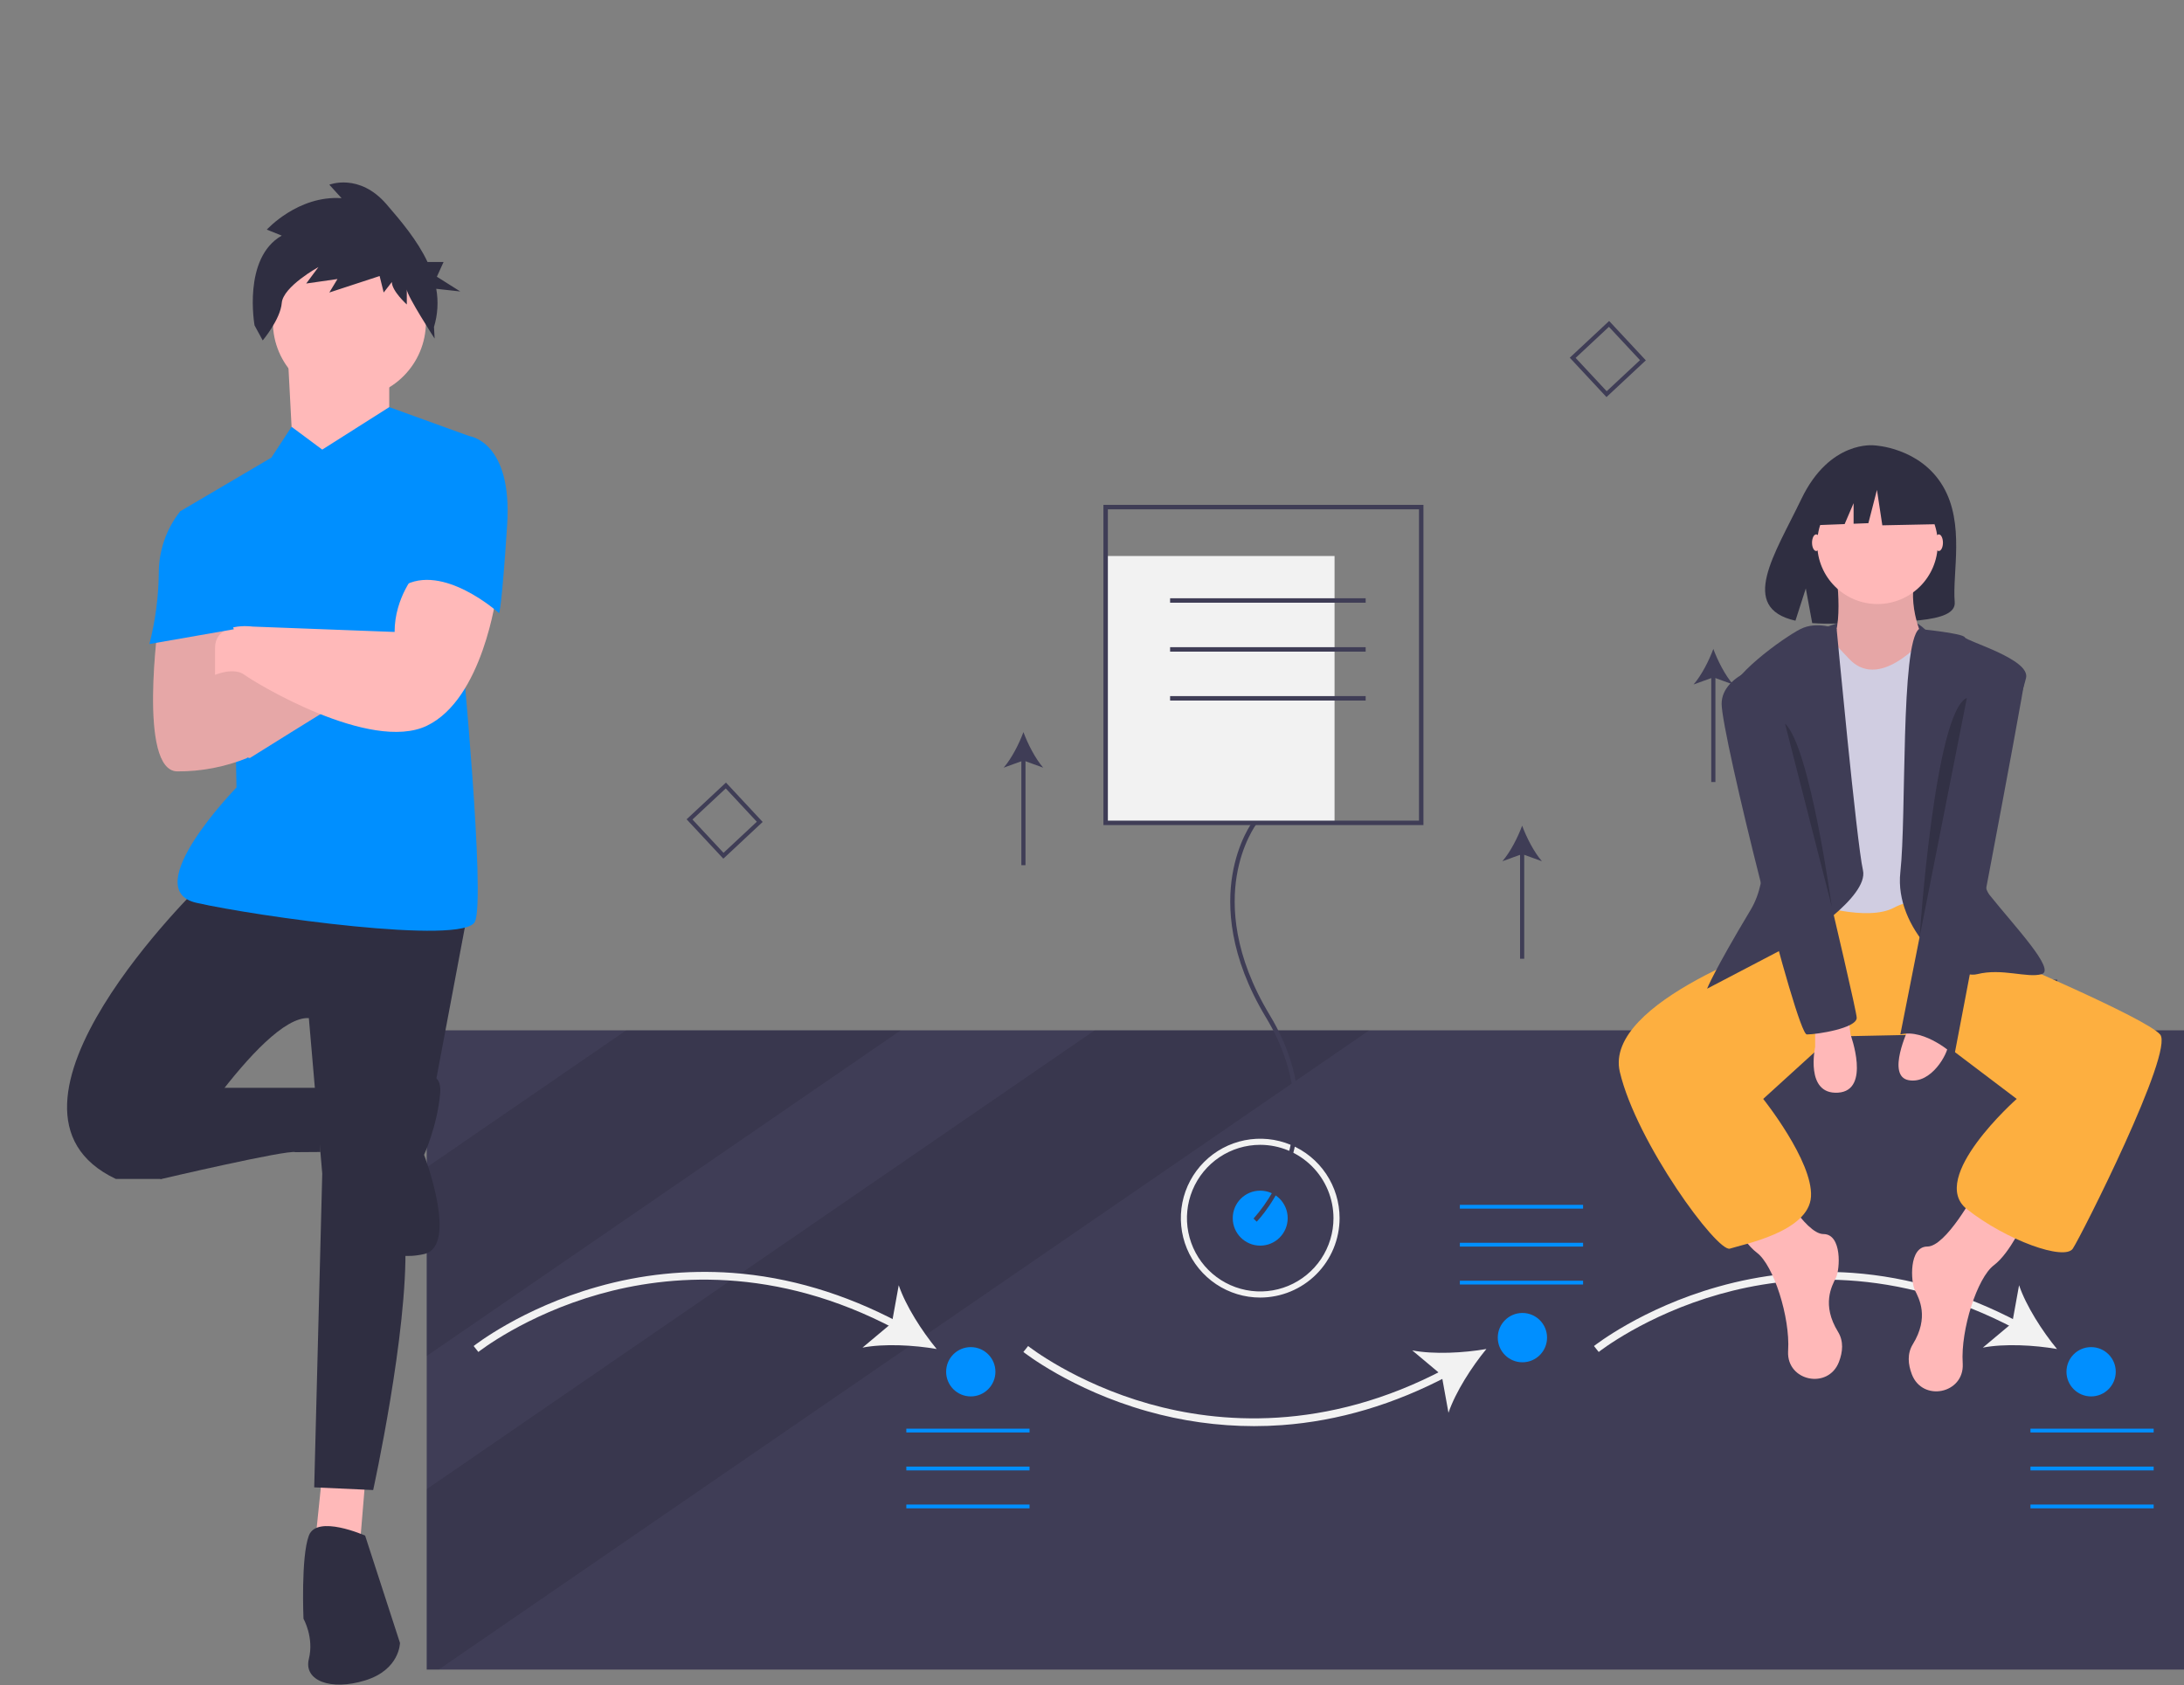 <svg width="600" height="463" viewBox="0 0 600 463" fill="none" xmlns="http://www.w3.org/2000/svg">
<rect x="0" y="0" width="600" height="463" fill="#808080" stroke="none"/>
<g clip-path="url(#clip0)">
<path d="M600 283.087H117.231V458.72H600V283.087Z" fill="#3F3D56"/>
<path opacity="0.1" d="M247.461 283.087L117.231 372.552V320.741L172.042 283.087H247.461Z" fill="black"/>
<path opacity="0.1" d="M376.162 283.087L254.352 366.77L249.99 369.769L120.508 458.72H117.231V409.154L200.666 351.842L203.458 349.923L300.748 283.087H376.162Z" fill="black"/>
<path d="M131.421 371.458L130.122 369.828C130.251 369.725 143.273 359.448 164.073 353.57C176.122 350.134 188.678 348.834 201.175 349.729C216.673 350.857 232.084 355.434 246.977 363.334L246.002 365.177C212.867 347.601 183.467 350.255 164.639 355.576C144.239 361.342 131.547 371.357 131.421 371.458Z" fill="#F2F2F2"/>
<path d="M257.323 370.643C251.105 369.568 242.877 369.118 236.95 370.263L245.026 363.493L246.904 353.121C248.845 358.84 253.31 365.771 257.323 370.643Z" fill="#F2F2F2"/>
<path d="M344.531 391.836C334.578 391.825 324.675 390.438 315.101 387.716C294.301 381.838 281.279 371.561 281.15 371.458L282.449 369.828C282.576 369.929 295.331 379.98 315.752 385.734C334.563 391.034 363.932 393.666 397.03 376.11L398.005 377.952C383.111 385.852 367.701 390.429 352.203 391.557C349.649 391.744 347.091 391.837 344.531 391.836Z" fill="#F2F2F2"/>
<path d="M408.351 370.643C404.339 375.517 399.874 382.447 397.933 388.167L396.054 377.794L387.979 371.025C393.906 372.17 402.134 371.72 408.351 370.643Z" fill="#F2F2F2"/>
<path d="M439.206 371.458L437.906 369.828C438.035 369.725 451.058 359.448 471.858 353.57C483.907 350.135 496.463 348.835 508.96 349.728C524.458 350.857 539.868 355.434 554.762 363.334L553.787 365.177C520.653 347.601 491.252 350.254 472.424 355.576C452.024 361.342 439.332 371.357 439.206 371.458Z" fill="#F2F2F2"/>
<path d="M565.107 370.643C558.89 369.568 550.662 369.118 544.735 370.263L552.811 363.493L554.689 353.121C556.63 358.84 561.094 365.771 565.107 370.643Z" fill="#F2F2F2"/>
<path d="M434.911 331.035H401.06V332.077H434.911V331.035Z" fill="#008FFF"/>
<path d="M434.911 341.458H401.06V342.5H434.911V341.458Z" fill="#008FFF"/>
<path d="M434.911 351.881H401.06V352.923H434.911V351.881Z" fill="#008FFF"/>
<path d="M282.841 392.532H248.99V393.573H282.841V392.532Z" fill="#008FFF"/>
<path d="M282.841 402.955H248.99V403.996H282.841V402.955Z" fill="#008FFF"/>
<path d="M282.841 413.378H248.99V414.42H282.841V413.378Z" fill="#008FFF"/>
<path d="M591.667 392.532H557.816V393.573H591.667V392.532Z" fill="#008FFF"/>
<path d="M591.667 402.955H557.816V403.996H591.667V402.955Z" fill="#008FFF"/>
<path d="M591.667 413.378H557.816V414.42H591.667V413.378Z" fill="#008FFF"/>
<path d="M266.697 383.672C270.436 383.672 273.467 380.639 273.467 376.897C273.467 373.155 270.436 370.122 266.697 370.122C262.958 370.122 259.927 373.155 259.927 376.897C259.927 380.639 262.958 383.672 266.697 383.672Z" fill="#008FFF"/>
<path d="M418.246 374.291C421.985 374.291 425.016 371.258 425.016 367.516C425.016 363.774 421.985 360.741 418.246 360.741C414.506 360.741 411.475 363.774 411.475 367.516C411.475 371.258 414.506 374.291 418.246 374.291Z" fill="#008FFF"/>
<path d="M574.481 383.672C578.221 383.672 581.252 380.639 581.252 376.897C581.252 373.155 578.221 370.122 574.481 370.122C570.742 370.122 567.711 373.155 567.711 376.897C567.711 380.639 570.742 383.672 574.481 383.672Z" fill="#008FFF"/>
<path d="M198.714 235.926L188.63 225.107L199.442 215.015L209.526 225.834L198.714 235.926ZM190.238 225.163L198.77 234.317L207.918 225.778L199.386 216.624L190.238 225.163Z" fill="#3F3D56"/>
<path d="M441.34 109.099L431.256 98.279L442.068 88.188L452.152 99.007L441.34 109.099ZM432.864 98.335L441.396 107.49L450.544 98.951L442.012 89.797L432.864 98.335Z" fill="#3F3D56"/>
<path d="M565.176 283.965H550.392V269.17H565.176V283.965ZM551.529 282.827H564.039V270.308H551.529L551.529 282.827Z" fill="#3F3D56"/>
<path d="M346.213 342.242C350.382 342.242 353.761 338.86 353.761 334.688C353.761 330.517 350.382 327.135 346.213 327.135C342.044 327.135 338.665 330.517 338.665 334.688C338.665 338.86 342.044 342.242 346.213 342.242Z" fill="#008FFF"/>
<path d="M346.213 356.509C341.9 356.509 337.685 355.229 334.099 352.831C330.513 350.434 327.718 347.026 326.068 343.039C324.417 339.052 323.986 334.664 324.827 330.431C325.668 326.199 327.745 322.31 330.795 319.259C333.844 316.207 337.729 314.129 341.959 313.287C346.189 312.445 350.573 312.877 354.557 314.529C358.542 316.18 361.947 318.977 364.343 322.565C366.739 326.154 368.018 330.373 368.018 334.688C368.012 340.474 365.712 346.02 361.624 350.111C357.536 354.201 351.994 356.502 346.213 356.509ZM346.213 314.546C342.232 314.546 338.341 315.728 335.031 317.941C331.721 320.154 329.141 323.3 327.617 326.98C326.094 330.661 325.695 334.711 326.472 338.618C327.249 342.525 329.166 346.114 331.981 348.931C334.795 351.748 338.382 353.666 342.286 354.443C346.191 355.221 350.238 354.822 353.916 353.297C357.593 351.773 360.737 349.191 362.949 345.879C365.16 342.566 366.341 338.672 366.341 334.688C366.335 329.348 364.212 324.228 360.439 320.452C356.665 316.676 351.549 314.552 346.213 314.546Z" fill="#F2F2F2"/>
<path d="M366.635 152.766H303.75V226.082H366.635V152.766Z" fill="#F2F2F2"/>
<path d="M345.255 335.658L344.381 334.805C348.4 330.245 351.446 324.912 353.333 319.133C356.303 310.186 357.755 296.057 347.797 279.552C337.608 262.665 337.15 248.949 338.559 240.417C340.092 231.132 344.005 225.928 344.171 225.711L345.141 226.453C345.102 226.504 341.223 231.681 339.752 240.688C338.393 249.004 338.867 262.388 348.842 278.92C359.054 295.847 357.541 310.369 354.474 319.57C351.151 329.539 345.494 335.413 345.255 335.658Z" fill="#3F3D56"/>
<path d="M391.056 226.693H303.14V138.714H391.056V226.693ZM304.361 225.471H389.835V139.936H304.361V225.471Z" fill="#3F3D56"/>
<path d="M375.182 164.375H321.456V165.597H375.182V164.375Z" fill="#3F3D56"/>
<path d="M375.182 177.816H321.456V179.038H375.182V177.816Z" fill="#3F3D56"/>
<path d="M375.182 191.257H321.456V192.479H375.182V191.257Z" fill="#3F3D56"/>
<path d="M88.53 404.971L86.322 426.337L98.837 424.863L100.31 407.181L88.53 404.971Z" fill="#FFB9B9"/>
<path d="M55.4 242.886C55.4 242.886 -8.651 304.773 31.841 323.928H44.357C44.357 323.928 71.597 278.987 84.849 279.723L88.53 322.455L86.322 408.655L102.518 409.392C102.518 409.392 112.089 365.923 111.353 341.611L128.286 251.727L55.4 242.886Z" fill="#2F2E41"/>
<path d="M35.522 320.981L44.357 323.928C44.357 323.928 78.959 315.824 81.168 316.561L88.018 316.514L87.794 298.879H58.345L35.522 320.981Z" fill="#2F2E41"/>
<path d="M100.31 421.916C100.31 421.916 87.058 416.022 84.849 421.916C82.64 427.81 83.377 444.756 83.377 444.756C83.377 444.756 86.322 449.913 84.849 455.807C83.377 461.701 90.739 464.648 100.31 461.701C109.881 458.754 109.881 451.387 109.881 451.387L100.31 421.916Z" fill="#2F2E41"/>
<path d="M111.353 297.405C111.353 297.405 121.66 291.511 120.924 300.352C120.188 309.193 116.507 317.298 116.507 317.298C116.507 317.298 126.078 342.347 116.507 344.557C106.936 346.768 99.574 341.61 99.574 337.927C99.574 334.243 111.353 297.405 111.353 297.405Z" fill="#2F2E41"/>
<path d="M78.959 95.535L80.432 123.532L92.948 134.583L106.936 114.691V94.799L78.959 95.535Z" fill="#FFB9B9"/>
<path d="M88.53 123.532L80.102 117.265L74.542 125.742L49.51 140.477L64.235 178.788L64.971 216.363C64.971 216.363 37.731 244.359 53.928 248.043C70.125 251.727 127.55 259.831 130.495 253.2C133.44 246.569 126.814 178.051 126.814 178.051L129.023 119.848L106.936 111.857L88.53 123.532Z" fill="#008FFF"/>
<path d="M43.62 170.194C43.62 170.194 37.731 211.942 48.774 211.942C55.333 211.964 61.833 210.713 67.916 208.258L59.081 185.419L62.762 169.947L43.62 170.194Z" fill="#FFB9B9"/>
<path d="M60.554 206.785L68.652 208.259C68.652 208.259 92.211 193.523 93.684 192.787C95.156 192.05 70.125 179.525 70.125 179.525L53.191 186.156L60.554 206.785Z" fill="#FFB9B9"/>
<path opacity="0.1" d="M70.125 179.525L59.493 183.688L62.762 169.947L43.62 170.194C43.62 170.194 37.731 211.942 48.774 211.942C55.333 211.964 61.833 210.713 67.916 208.258L67.86 208.114L68.652 208.258C68.652 208.258 92.211 193.523 93.684 192.787C95.156 192.05 70.125 179.525 70.125 179.525Z" fill="black"/>
<path d="M95.991 109.505C107.602 109.505 117.014 100.086 117.014 88.467C117.014 76.848 107.602 67.429 95.991 67.429C84.381 67.429 74.969 76.848 74.969 88.467C74.969 100.086 84.381 109.505 95.991 109.505Z" fill="#FFB9B9"/>
<path d="M77.405 64.733L73.297 63.088C73.297 63.088 81.886 53.626 93.835 54.448L90.474 50.746C90.474 50.746 98.689 47.455 106.157 56.094C110.083 60.636 114.625 65.974 117.457 71.987H121.856L120.02 76.033L126.446 80.078L119.85 79.351C120.475 82.844 120.261 86.435 119.227 89.829L119.403 93.026C119.403 93.026 111.758 81.189 111.758 79.543V83.657C111.758 83.657 107.651 79.955 107.651 77.487L105.41 80.366L104.29 75.841L90.474 80.366L92.715 76.664L84.126 77.898L87.487 73.373C87.487 73.373 77.778 78.721 77.405 83.246C77.031 87.772 72.177 93.531 72.177 93.531L69.937 89.417C69.937 89.417 66.576 70.904 77.405 64.733Z" fill="#2F2E41"/>
<path d="M114.298 157.422C114.298 157.422 108.408 164.053 108.408 173.631L69.388 172.157C69.388 172.157 59.081 170.684 59.081 178.051V185.419C59.081 185.419 64.235 183.209 67.18 185.419C70.125 187.629 101.782 206.785 117.243 199.417C132.704 192.05 136.385 163.316 136.385 163.316C136.385 163.316 122.397 151.528 114.298 157.422Z" fill="#FFB9B9"/>
<path d="M123.133 120.585L129.023 119.848C129.023 119.848 140.802 121.322 139.33 144.161C137.857 167 137.121 168.474 137.121 168.474C137.121 168.474 121.66 154.476 110.617 161.106L123.133 120.585Z" fill="#008FFF"/>
<path d="M52.455 140.477H49.51C45.695 145.3 43.62 151.271 43.62 157.422C43.553 164.011 42.688 170.566 41.044 176.946L64.235 172.894L52.455 140.477Z" fill="#008FFF"/>
<path d="M418.744 233.754H417.602V263.421H418.744V233.754Z" fill="#3F3D56"/>
<path d="M418.173 226.858C419.376 230.103 421.429 234.129 423.603 236.624L418.173 234.659L412.744 236.624C414.918 234.129 416.971 230.103 418.173 226.858Z" fill="#3F3D56"/>
<path d="M281.732 208.046H280.59V237.713H281.732V208.046Z" fill="#3F3D56"/>
<path d="M281.161 201.15C282.364 204.395 284.417 208.42 286.591 210.916L281.161 208.951L275.732 210.916C277.906 208.42 279.959 204.395 281.161 201.15Z" fill="#3F3D56"/>
<path d="M471.265 185.194H470.124V214.861H471.265V185.194Z" fill="#3F3D56"/>
<path d="M470.695 178.298C471.898 181.543 473.95 185.569 476.125 188.064L470.695 186.099L465.266 188.064C467.44 185.569 469.493 181.543 470.695 178.298Z" fill="#3F3D56"/>
<path d="M501.237 172.531C501.237 172.531 520.076 164.316 528.925 172.994C537.773 181.671 505.233 178.815 501.237 172.531Z" fill="#3F3D56"/>
<path d="M533.767 133.571C527.436 122.866 514.911 122.367 514.911 122.367C514.911 122.367 502.705 120.805 494.876 137.109C487.578 152.306 477.506 166.979 493.254 170.536L496.099 161.676L497.861 171.196C500.103 171.357 502.352 171.395 504.599 171.311C521.464 170.766 537.525 171.47 537.008 165.414C536.321 157.363 539.859 143.872 533.767 133.571Z" fill="#2F2E41"/>
<path d="M542.626 327.637C542.626 327.637 534.634 342.49 529.496 342.49C524.358 342.49 524.929 352.202 526.07 354.488C527.212 356.773 530.067 361.914 525.499 369.341C523.904 371.935 524.19 374.878 525.236 377.609C528.17 385.262 539.579 382.943 539.215 374.755C539.211 374.665 539.206 374.574 539.201 374.483C538.63 365.342 543.197 351.06 547.764 347.632C552.331 344.204 556.327 335.064 556.327 335.064L542.626 327.637Z" fill="#FFB8B8"/>
<path d="M487.821 324.209C487.821 324.209 495.813 339.063 500.951 339.063C506.089 339.063 505.519 348.775 504.377 351.06C503.235 353.345 500.381 358.487 504.948 365.913C506.543 368.508 506.258 371.45 505.211 374.182C502.278 381.834 490.868 379.516 491.232 371.328C491.236 371.237 491.241 371.146 491.246 371.055C491.817 361.914 487.25 347.632 482.683 344.204C478.116 340.776 474.12 331.636 474.12 331.636L487.821 324.209Z" fill="#FFB8B8"/>
<path d="M494.101 251.084L490.675 258.51C490.675 258.51 440.438 275.078 445.005 294.502C449.572 313.926 471.836 344.204 475.262 343.062C478.687 341.919 496.955 338.491 497.526 328.779C498.097 319.067 484.396 301.929 484.396 301.929L503.235 284.79L530.649 284.219L554.044 301.929C554.044 301.929 529.496 323.638 540.342 332.207C551.189 340.777 567.174 346.489 569.458 343.062C571.741 339.634 597.431 288.789 593.435 284.219C589.439 279.648 548.906 262.509 548.906 262.509L538.059 247.084L495.813 244.799L494.101 251.084Z" fill="#FDAF40"/>
<path d="M504.377 156.82C504.377 156.82 507.231 175.673 501.522 177.958C495.813 180.243 512.94 189.955 512.94 189.955H522.645L528.925 176.815C528.925 176.815 523.216 166.532 526.641 156.82C530.067 147.108 504.377 156.82 504.377 156.82Z" fill="#FFB8B8"/>
<path opacity="0.1" d="M504.377 156.82C504.377 156.82 507.231 175.673 501.522 177.958C495.813 180.243 512.94 189.955 512.94 189.955H522.645L528.925 176.815C528.925 176.815 523.216 166.532 526.641 156.82C530.067 147.108 504.377 156.82 504.377 156.82Z" fill="black"/>
<path d="M500.381 172.816C500.381 172.816 506.66 179.672 507.802 180.814C508.944 181.957 514.082 188.241 524.929 179.1C535.775 169.96 536.917 180.814 536.917 180.814V249.369C536.917 249.369 527.783 245.37 520.362 249.369C512.94 253.369 497.526 248.227 497.526 248.227L494.672 177.387L500.381 172.816Z" fill="#D0CDE1"/>
<path d="M504.574 172.816C504.574 172.816 499.239 170.531 494.672 172.816C490.105 175.101 474.12 186.527 475.262 191.669C476.403 196.81 491.246 232.802 480.97 249.941C470.695 267.08 468.982 271.65 468.982 271.65L494.101 258.51C494.101 258.51 513.511 246.513 511.798 239.086C510.086 231.659 504.574 172.816 504.574 172.816Z" fill="#3F3D56"/>
<path d="M527.219 172.816C527.219 172.816 539.201 173.959 539.772 175.101C540.342 176.244 557.754 181.1 556.613 186.242C555.471 191.383 539.772 237.372 546.622 245.942C553.473 254.511 564.891 266.508 560.894 267.651C556.898 268.793 550.048 265.937 543.197 267.651C536.346 269.365 520.362 255.082 522.074 239.657C523.787 224.233 522.088 176.815 527.219 172.816Z" fill="#3F3D56"/>
<path d="M498.668 281.933V287.646C498.668 287.646 495.813 300.786 504.948 300.215C514.082 299.643 508.373 284.219 508.373 284.219L507.802 279.077L498.668 281.933Z" fill="#FFB8B8"/>
<path d="M524.358 282.505C524.358 282.505 518.078 295.644 524.358 296.787C530.637 297.93 535.205 289.36 535.205 287.075C535.205 284.79 524.358 282.505 524.358 282.505Z" fill="#FFB8B8"/>
<path d="M532.636 151.393C533.266 151.393 533.777 150.37 533.777 149.108C533.777 147.846 533.266 146.823 532.636 146.823C532.005 146.823 531.494 147.846 531.494 149.108C531.494 150.37 532.005 151.393 532.636 151.393Z" fill="#FFB8B8"/>
<path d="M498.953 151.393C499.584 151.393 500.095 150.37 500.095 149.108C500.095 147.846 499.584 146.823 498.953 146.823C498.323 146.823 497.812 147.846 497.812 149.108C497.812 150.37 498.323 151.393 498.953 151.393Z" fill="#FFB8B8"/>
<path d="M542.626 180.243C542.626 180.243 556.898 180.243 556.327 185.956C555.756 191.669 536.917 289.931 536.917 289.931C536.917 289.931 528.925 282.504 522.074 284.218L542.626 180.243Z" fill="#3F3D56"/>
<path d="M487.25 181.957C487.25 181.957 472.978 184.813 472.978 193.383C472.978 201.952 493.53 284.218 496.384 284.218C499.239 284.218 510.086 282.504 510.086 279.648C510.086 276.791 487.25 181.957 487.25 181.957Z" fill="#3F3D56"/>
<path opacity="0.2" d="M490.39 198.81L503.235 249.079C503.235 249.079 497.241 205.094 490.39 198.81Z" fill="black"/>
<path opacity="0.2" d="M540.352 191.747L527.361 257.47C527.361 257.47 531.513 195.538 540.352 191.747Z" fill="black"/>
<path d="M515.794 165.961C524.938 165.961 532.35 158.543 532.35 149.393C532.35 140.243 524.938 132.826 515.794 132.826C506.651 132.826 499.239 140.243 499.239 149.393C499.239 158.543 506.651 165.961 515.794 165.961Z" fill="#FFB8B8"/>
<path d="M530.968 132.539L518.594 126.052L501.505 128.706L497.97 144.333L506.77 143.994L509.229 138.253V143.9L513.291 143.743L515.647 134.603L517.121 144.333L531.558 144.038L530.968 132.539Z" fill="#2F2E41"/>
</g>
<defs>
<clipPath id="clip0">
<rect width="600" height="462.857" fill="white"/>
</clipPath>
</defs>
</svg>
